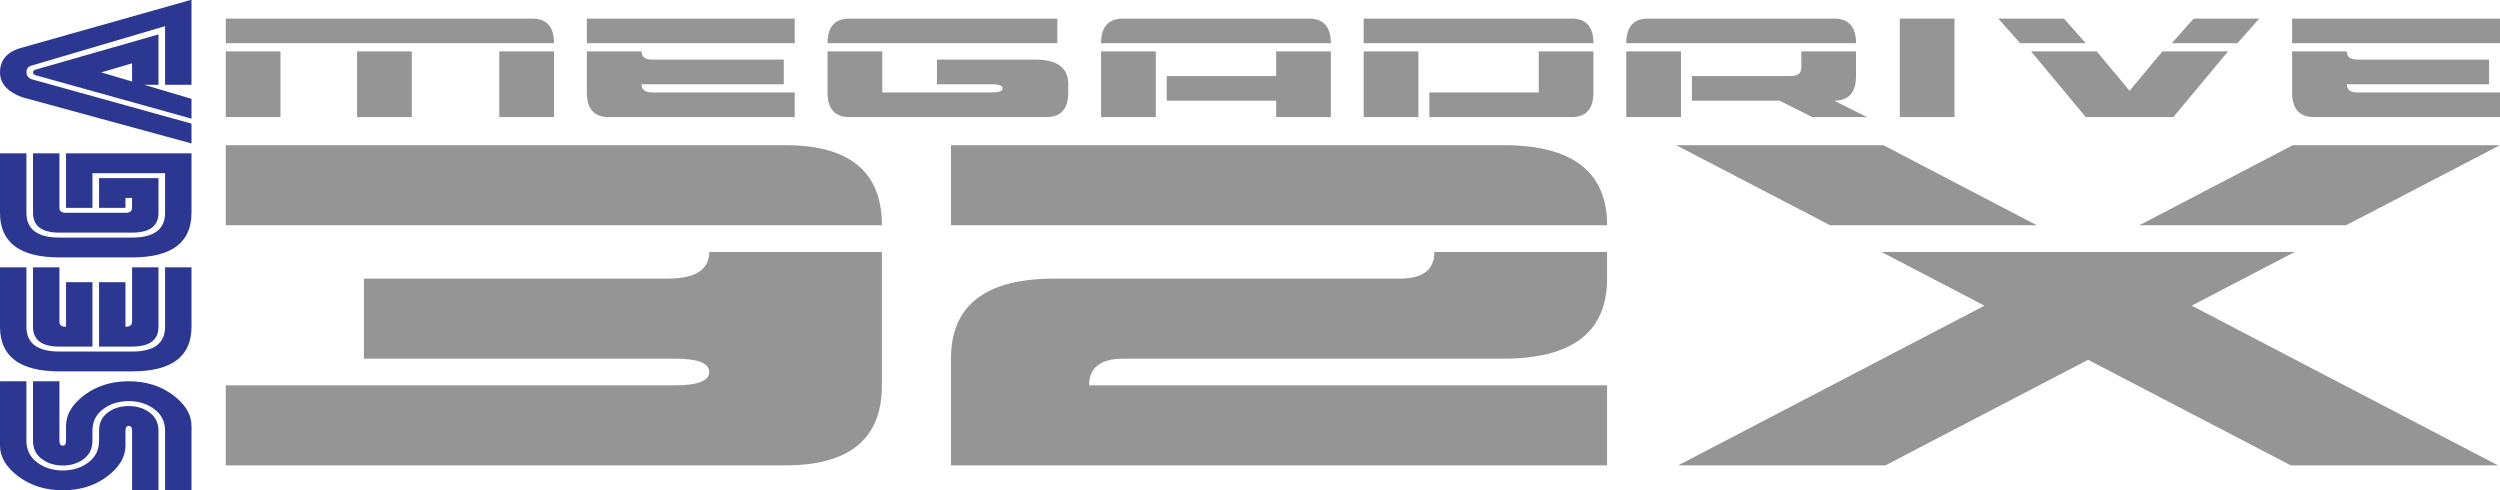 <?xml version="1.0" encoding="UTF-8" standalone="no"?>
<svg
   xmlns:dc="http://purl.org/dc/elements/1.1/"
   xmlns:cc="http://creativecommons.org/ns#"
   xmlns:rdf="http://www.w3.org/1999/02/22-rdf-syntax-ns#"
   xmlns:svg="http://www.w3.org/2000/svg"
   xmlns="http://www.w3.org/2000/svg"
   xmlns:sodipodi="http://sodipodi.sourceforge.net/DTD/sodipodi-0.dtd"
   xmlns:inkscape="http://www.inkscape.org/namespaces/inkscape"
   viewBox="0 0 360.514 70.702"
   height="70.702"
   width="360.514"
   xml:space="preserve"
   version="1.1"
   id="svg2"
   sodipodi:docname="logo.svg"
   inkscape:version="0.92.2 (5c3e80d, 2017-08-06)"><sodipodi:namedview
     pagecolor="#ffffff"
     bordercolor="#666666"
     borderopacity="1"
     objecttolerance="10"
     gridtolerance="10"
     guidetolerance="10"
     inkscape:pageopacity="0"
     inkscape:pageshadow="2"
     inkscape:window-width="1920"
     inkscape:window-height="1017"
     id="namedview40"
     showgrid="false"
     fit-margin-top="0"
     fit-margin-left="0"
     fit-margin-right="0"
     fit-margin-bottom="0"
     inkscape:zoom="0.9680629"
     inkscape:cx="180.25688"
     inkscape:cy="47.134501"
     inkscape:window-x="-8"
     inkscape:window-y="-8"
     inkscape:window-maximized="1"
     inkscape:current-layer="svg2" /><defs
     id="defs6"><clipPath
       id="clipPath16"
       clipPathUnits="userSpaceOnUse"><path
         id="path18"
         d="M 0,75.415 H 288.411 V 0 H 0 Z"
         inkscape:connector-curvature="0" /></clipPath></defs><g
     transform="matrix(1.25,0,0,-0.938,0,70.702)"
     id="g10"><g
       id="g12"><g
         clip-path="url(#clipPath16)"
         id="g14"><path
           id="path20"
           style="fill:#959595;fill-opacity:1;fill-rule:nonzero;stroke:none"
           d="m 57.603,67.471 h 6.311 V 57.373 h -6.311 z m -16.409,0 h 6.311 V 57.373 h -6.311 z m -15.146,0 h 6.311 V 57.373 h -6.311 z m 0,1.262 V 72.52 H 61.39 c 1.684,0 2.525,-1.262 2.525,-3.787 z"
           inkscape:connector-curvature="0" /><g
           transform="translate(67.701,61.16)"
           id="g22"><path
             id="path24"
             style="fill:#959595;fill-opacity:1;fill-rule:nonzero;stroke:none"
             d="m 0,0 v 6.311 h 6.311 c 0,-0.843 0.422,-1.262 1.262,-1.262 H 22.72 V 1.262 H 6.311 C 6.311,0.419 6.733,0 7.573,0 H 23.982 V -3.787 H 2.524 C 0.841,-3.787 0,-2.524 0,0 M 0,11.36 H 23.982 V 7.573 H 0 Z"
             inkscape:connector-curvature="0" /></g><g
           transform="translate(95.47,61.16)"
           id="g26"><path
             id="path28"
             style="fill:#959595;fill-opacity:1;fill-rule:nonzero;stroke:none"
             d="M 0,0 V 6.311 H 6.311 V 0 h 12.622 c 0.841,0 1.263,0.212 1.263,0.631 0,0.419 -0.422,0.631 -1.263,0.631 h -6.311 v 3.787 h 11.36 c 2.525,0 3.787,-1.262 3.787,-3.787 V 0 c 0,-2.524 -0.841,-3.787 -2.524,-3.787 H 2.524 C 0.841,-3.787 0,-2.524 0,0 m 0,7.573 c 0,2.525 0.841,3.787 2.524,3.787 H 26.507 V 7.573 Z"
             inkscape:connector-curvature="0" /></g><g
           transform="translate(147.222,57.373)"
           id="g30"><path
             id="path32"
             style="fill:#959595;fill-opacity:1;fill-rule:nonzero;stroke:none"
             d="M 0,0 V 2.524 H -12.622 V 6.311 H 0 v 3.787 H 6.311 V 0 Z m -20.196,10.098 h 6.311 V 0 h -6.311 z m 0,1.262 c 0,2.525 0.841,3.787 2.525,3.787 H 3.787 c 1.683,0 2.524,-1.262 2.524,-3.787 z"
             inkscape:connector-curvature="0" /></g><g
           transform="translate(181.302,57.373)"
           id="g34"><path
             id="path36"
             style="fill:#959595;fill-opacity:1;fill-rule:nonzero;stroke:none"
             d="m 0,0 h -16.409 v 3.787 h 12.622 v 6.311 H 2.524 V 3.787 C 2.524,1.262 1.684,0 0,0 m -23.982,10.098 h 6.311 V 0 h -6.311 z m 0,1.262 v 3.787 H 0 c 1.684,0 2.524,-1.262 2.524,-3.787 z"
             inkscape:connector-curvature="0" /></g><g
           transform="translate(195.187,59.898)"
           id="g38"><path
             id="path40"
             style="fill:#959595;fill-opacity:1;fill-rule:nonzero;stroke:none"
             d="m 0,0 v 3.787 h 11.36 c 0.841,0 1.262,0.419 1.262,1.262 v 2.524 h 6.311 V 3.787 C 18.933,1.262 18.093,0 16.409,0 l 3.787,-2.524 H 13.885 L 10.098,0 Z m -7.573,7.573 h 6.311 V -2.525 h -6.311 z m 0,1.263 c 0,2.524 0.84,3.786 2.524,3.786 h 21.458 c 1.684,0 2.524,-1.262 2.524,-3.786 z"
             inkscape:connector-curvature="0" /></g><path
           id="path42"
           style="fill:#959595;fill-opacity:1;fill-rule:nonzero;stroke:none"
           d="m 219.169,72.52 h 6.311 V 57.373 h -6.311 z"
           inkscape:connector-curvature="0" /><g
           transform="translate(250.544,68.733)"
           id="g44"><path
             id="path46"
             style="fill:#959595;fill-opacity:1;fill-rule:nonzero;stroke:none"
             d="m 0,0 2.524,3.787 h 7.574 L 7.573,0 Z m -9.918,-11.36 -6.311,10.098 h 7.574 l 3.786,-6.059 3.787,6.059 H 6.491 L 0.18,-11.36 Z M -17.491,0 -20.015,3.787 h 7.573 L -9.918,0 Z"
             inkscape:connector-curvature="0" /></g><g
           transform="translate(264.429,61.16)"
           id="g48"><path
             id="path50"
             style="fill:#959595;fill-opacity:1;fill-rule:nonzero;stroke:none"
             d="m 0,0 v 6.311 h 6.311 c 0,-0.843 0.422,-1.262 1.262,-1.262 H 22.72 V 1.262 H 6.311 C 6.311,0.419 6.733,0 7.573,0 H 23.982 V -3.787 H 2.524 C 0.841,-3.787 0,-2.524 0,0 M 0,11.36 H 23.982 V 7.573 H 0 Z"
             inkscape:connector-curvature="0" /></g><g
           transform="translate(26.048,3.828)"
           id="g52"><path
             id="path54"
             style="fill:#959595;fill-opacity:1;fill-rule:nonzero;stroke:none"
             d="m 0,0 v 12.307 h 51.79 c 2.655,0 3.984,0.685 3.984,2.051 0,1.366 -1.329,2.051 -3.984,2.051 H 15.935 v 12.307 h 35.058 c 3.187,0 4.781,1.366 4.781,4.102 H 75.693 V 12.307 C 75.693,4.102 71.974,0 64.538,0 Z m 0,36.92 v 12.307 h 64.538 c 7.436,0 11.155,-4.102 11.155,-12.307 z"
             inkscape:connector-curvature="0" /></g><g
           transform="translate(109.708,20.237)"
           id="g56"><path
             id="path58"
             style="fill:#959595;fill-opacity:1;fill-rule:nonzero;stroke:none"
             d="M 0,0 C 0,8.204 3.984,12.307 11.951,12.307 H 51.79 c 2.655,0 3.984,1.366 3.984,4.102 H 75.693 V 12.307 C 75.693,4.102 71.709,0 63.741,0 H 19.919 C 17.264,0 15.935,-1.366 15.935,-4.102 H 75.693 V -16.409 H 0 Z m 0,20.511 v 12.307 h 63.741 c 7.968,0 11.952,-4.102 11.952,-12.307 z"
             inkscape:connector-curvature="0" /></g><g
           transform="translate(264.508,53.055)"
           id="g60"><path
             id="path62"
             style="fill:#959595;fill-opacity:1;fill-rule:nonzero;stroke:none"
             d="M 0,0 H 23.903 L 6.146,-12.307 H -17.7 Z m -0.228,-49.227 -23.39,16.233 -23.391,-16.233 h -23.903 l 35.342,24.555 -11.895,8.263 H 0.228 l -11.895,-8.263 35.342,-24.555 z M -53.383,-12.307 -71.14,0 h 23.903 l 17.7,-12.307 z"
             inkscape:connector-curvature="0" /></g><g
           transform="translate(7.237,3.809)"
           id="g64"><path
             id="path66"
             style="fill:#2c3792;fill-opacity:1;fill-rule:nonzero;stroke:none"
             d="M 0,0 C -0.932,0 -1.734,0.334 -2.412,1.003 -3.09,1.672 -3.428,2.607 -3.428,3.809 v 9.141 h 3.047 V 3.809 c 0,-0.508 0.127,-0.762 0.381,-0.762 0.254,0 0.381,0.254 0.381,0.762 v 2.285 c 0,1.743 0.707,3.323 2.121,4.736 1.412,1.413 3.118,2.12 5.116,2.12 1.98,0 3.682,-0.707 5.104,-2.12 1.422,-1.413 2.133,-2.993 2.133,-4.736 v -9.903 h -3.048 v 9.141 c 0,1.406 -0.414,2.518 -1.244,3.339 C 9.733,9.493 8.753,9.903 7.618,9.903 6.467,9.903 5.481,9.493 4.659,8.671 3.838,7.85 3.428,6.738 3.428,5.332 V 3.809 C 3.428,2.607 3.094,1.672 2.424,1.003 1.756,0.334 0.947,0 0,0 m 0,-3.809 c -1.981,0 -3.682,0.707 -5.104,2.12 -1.422,1.414 -2.133,2.993 -2.133,4.736 V 12.95 H -4.19 V 3.809 c 0,-1.406 0.414,-2.518 1.244,-3.339 0.831,-0.822 1.811,-1.232 2.946,-1.232 1.15,0 2.137,0.41 2.959,1.232 C 3.78,1.291 4.19,2.403 4.19,3.809 v 1.523 c 0,1.203 0.334,2.137 1.004,2.806 0.668,0.669 1.476,1.003 2.424,1.003 0.931,0 1.734,-0.334 2.412,-1.003 0.678,-0.669 1.016,-1.603 1.016,-2.806 V -3.809 H 7.999 V 5.332 C 7.999,5.84 7.872,6.094 7.618,6.094 7.364,6.094 7.237,5.84 7.237,5.332 V 3.047 C 7.237,1.304 6.53,-0.275 5.116,-1.689 3.703,-3.102 1.998,-3.809 0,-3.809"
             inkscape:connector-curvature="0" /></g><g
           transform="translate(11.427,22.091)"
           id="g68"><path
             id="path70"
             style="fill:#2c3792;fill-opacity:1;fill-rule:nonzero;stroke:none"
             d="M 0,0 V 9.903 H 3.047 V 3.047 c 0.508,0 0.762,0.254 0.762,0.762 v 8.379 H 6.856 V 3.047 C 6.856,1.016 5.84,0 3.809,0 Z m -0.762,0 h -3.809 c -2.031,0 -3.047,1.016 -3.047,3.047 v 9.141 h 3.047 V 3.809 c 0,-0.508 0.254,-0.762 0.762,-0.762 v 6.856 h 3.047 z m -3.809,-3.809 c -4.57,0 -6.856,2.285 -6.856,6.856 v 9.141 h 3.048 V 3.047 c 0,-2.539 1.269,-3.809 3.808,-3.809 h 8.38 c 2.539,0 3.809,1.27 3.809,3.809 v 9.141 h 3.047 V 3.047 c 0,-4.571 -2.286,-6.856 -6.856,-6.856 z"
             inkscape:connector-curvature="0" /></g><g
           transform="translate(6.856,39.612)"
           id="g72"><path
             id="path74"
             style="fill:#2c3792;fill-opacity:1;fill-rule:nonzero;stroke:none"
             d="m 0,0 c -2.031,0 -3.047,1.016 -3.047,3.047 v 9.141 H 0 V 3.809 C 0,3.301 0.254,3.047 0.762,3.047 h 6.856 c 0.508,0 0.761,0.254 0.761,0.762 V 5.332 H 7.618 V 3.809 H 4.571 v 4.57 h 6.856 V 3.047 C 11.427,1.016 10.411,0 8.379,0 Z m 0,-3.809 c -4.571,0 -6.856,2.285 -6.856,6.856 v 9.141 h 3.047 V 3.047 c 0,-2.539 1.27,-3.809 3.809,-3.809 h 8.379 c 2.54,0 3.809,1.27 3.809,3.809 V 9.141 H 3.809 V 3.809 H 0.762 v 8.379 H 15.235 V 3.047 c 0,-4.571 -2.285,-6.856 -6.856,-6.856 z"
             inkscape:connector-curvature="0" /></g><g
           transform="translate(11.681,64.243)"
           id="g76"><path
             id="path78"
             style="fill:#2c3792;fill-opacity:1;fill-rule:nonzero;stroke:none"
             d="m 0,0 3.555,-1.397 v 2.794 z m 6.602,-1.904 h -1.65 l 5.459,-2.159 V -7.11 l -17.775,6.602 c -0.338,0.085 -0.508,0.254 -0.508,0.508 0,0.254 0.17,0.423 0.508,0.508 L 6.602,5.84 Z m 0.762,0 V 7.11 L -8.126,1.016 C -8.463,0.847 -8.633,0.508 -8.633,0 c 0,-0.423 0.17,-0.762 0.507,-1.016 l 18.537,-6.856 v -3.047 l -19.552,7.11 c -1.694,0.847 -2.539,2.117 -2.539,3.809 0,1.946 0.845,3.216 2.539,3.809 l 19.552,7.364 V -1.904 Z"
             inkscape:connector-curvature="0" /></g></g></g></g></svg>